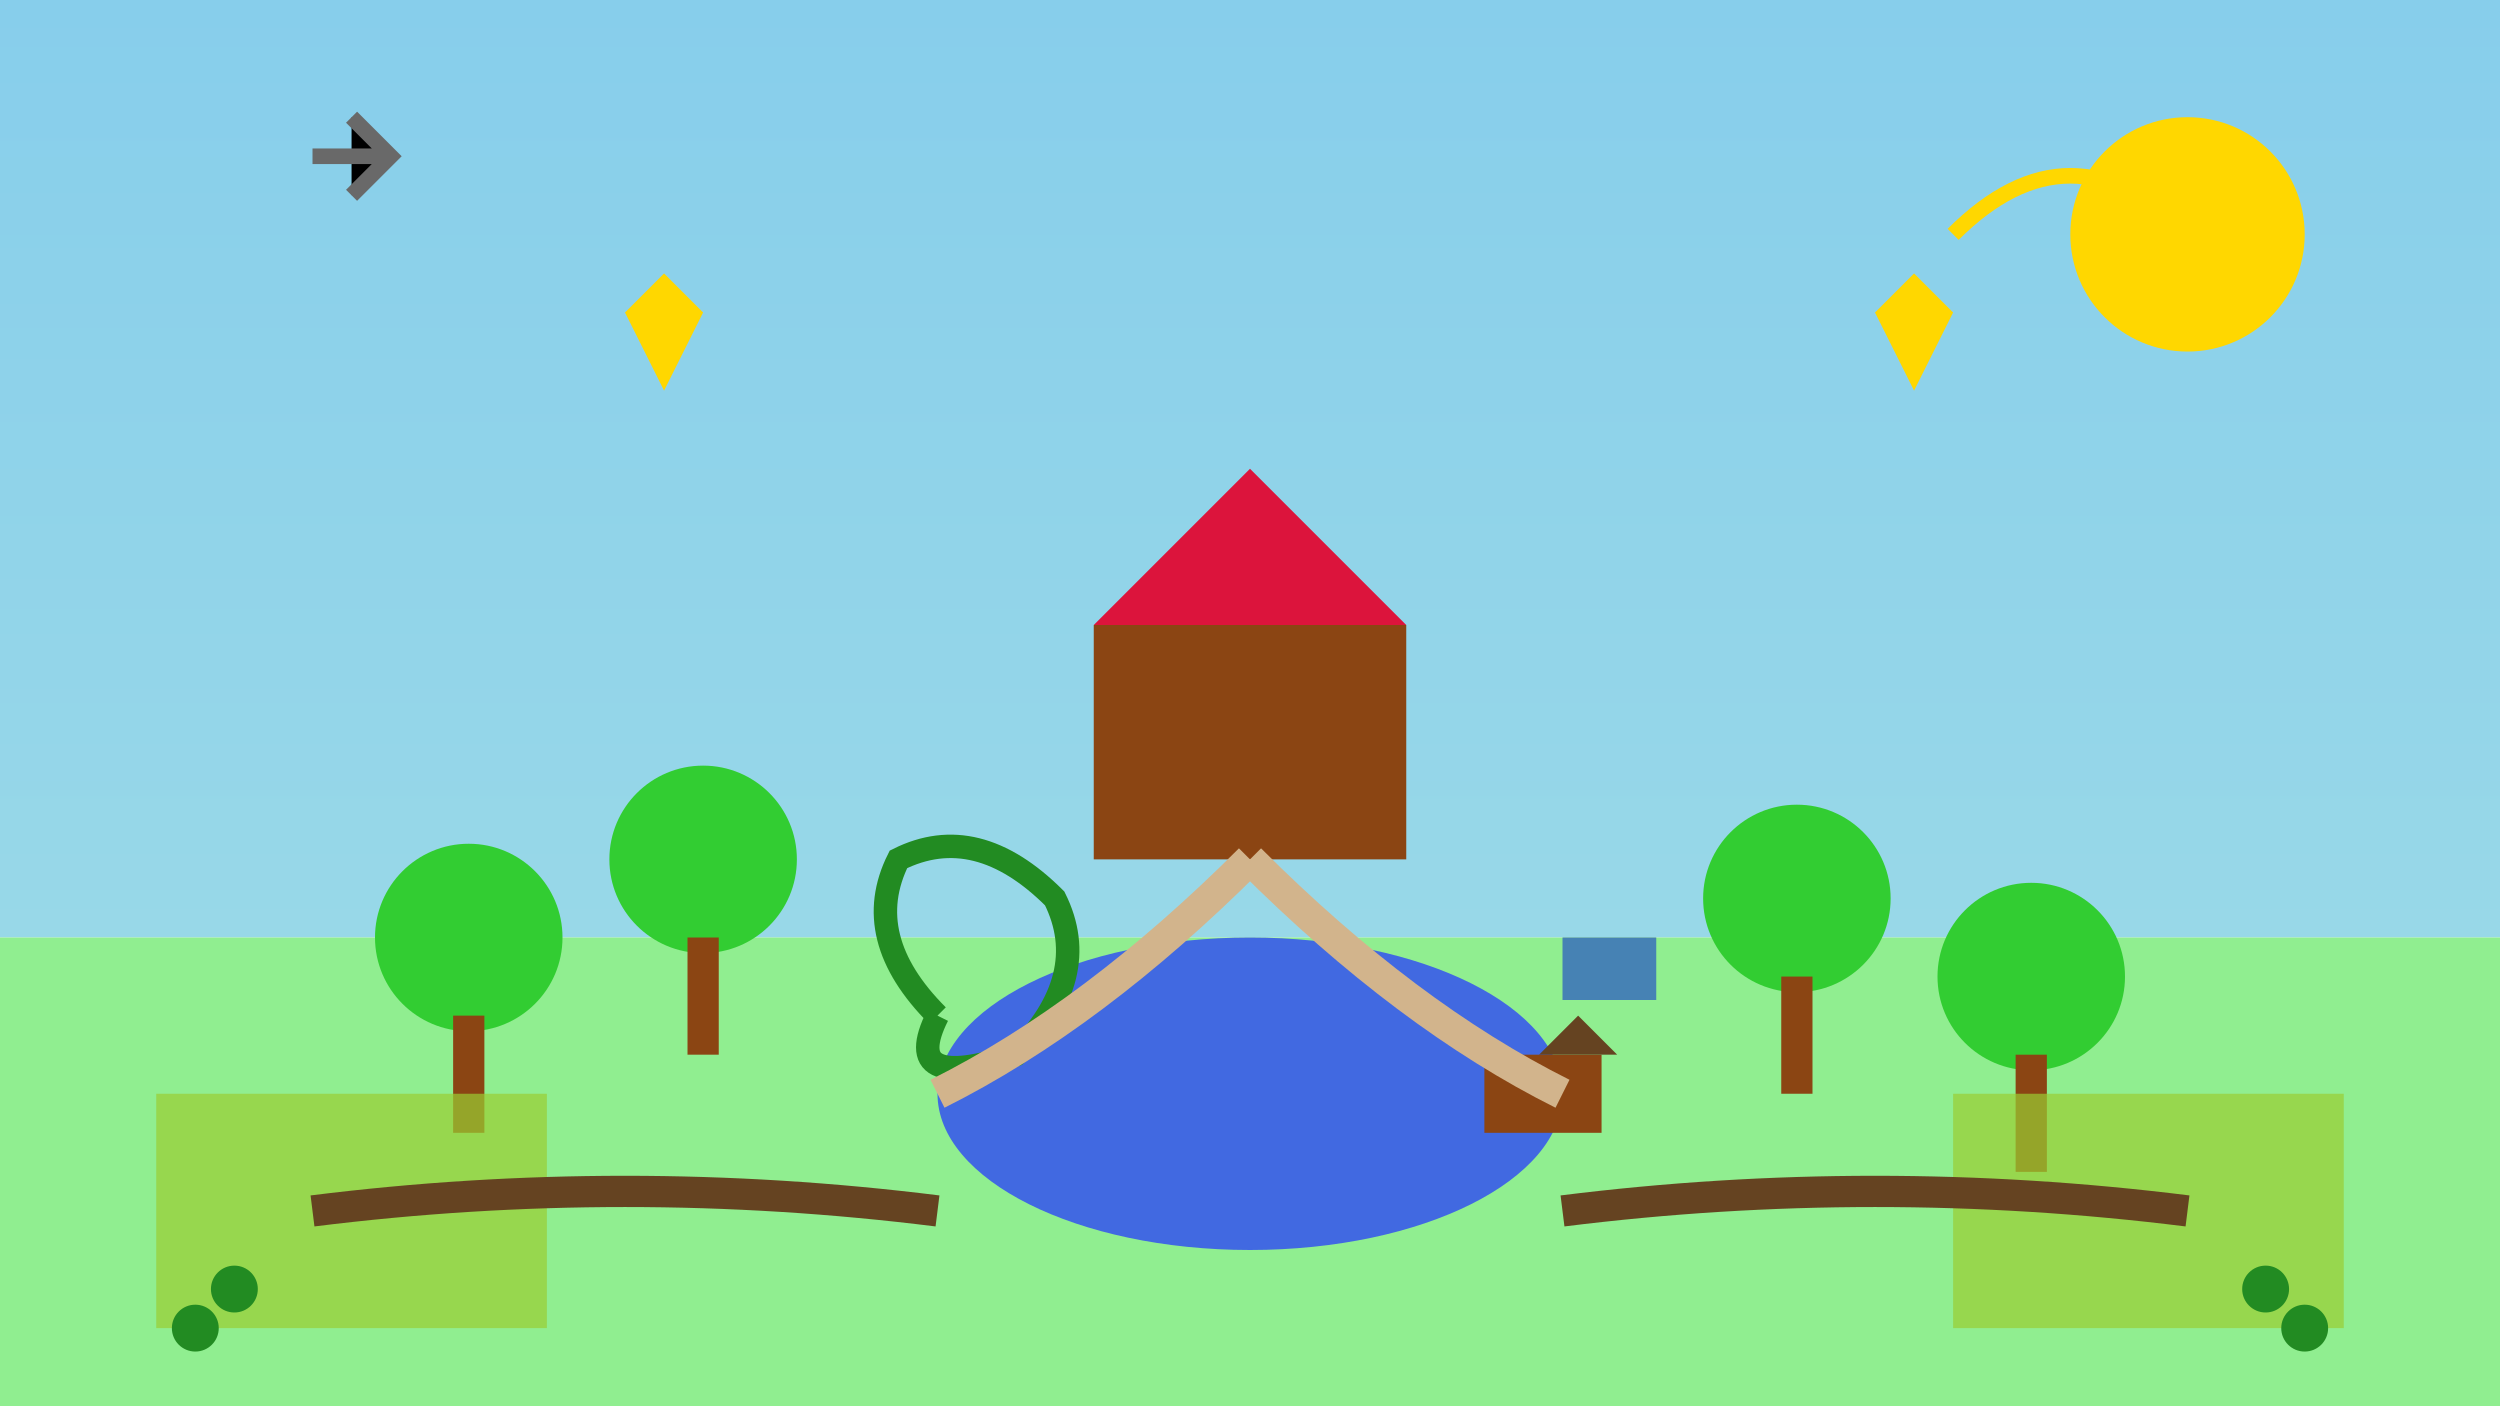 <svg viewBox="0 0 320 180" xmlns="http://www.w3.org/2000/svg">
  <defs>
    <linearGradient id="skyGradient" x1="0%" y1="0%" x2="0%" y2="100%">
      <stop offset="0%" style="stop-color:#87CEEB;stop-opacity:1" />
      <stop offset="100%" style="stop-color:#98D8E8;stop-opacity:1" />
    </linearGradient>
  </defs>
  
  <!-- Sky background -->
  <rect width="320" height="120" fill="url(#skyGradient)"/>
  
  <!-- Ground layers -->
  <rect x="0" y="120" width="320" height="60" fill="#90EE90"/>
  
  <!-- Central pond/water feature -->
  <ellipse cx="160" cy="140" rx="40" ry="20" fill="#4169E1"/>
  
  <!-- Zone 1 - House/center -->
  <rect x="140" y="80" width="40" height="30" fill="#8B4513"/>
  <polygon points="140,80 160,60 180,80" fill="#DC143C"/>
  
  <!-- Zone 2 - Kitchen garden (spiral) -->
  <path d="M120,130 Q110,120 115,110 Q125,105 135,115 Q140,125 130,135 Q115,140 120,130" 
        fill="none" stroke="#228B22" stroke-width="3"/>
  
  <!-- Zone 3 - Orchard trees -->
  <circle cx="60" cy="120" r="12" fill="#32CD32"/>
  <rect x="58" y="130" width="4" height="15" fill="#8B4513"/>
  
  <circle cx="90" cy="110" r="12" fill="#32CD32"/>
  <rect x="88" y="120" width="4" height="15" fill="#8B4513"/>
  
  <circle cx="230" cy="115" r="12" fill="#32CD32"/>
  <rect x="228" y="125" width="4" height="15" fill="#8B4513"/>
  
  <circle cx="260" cy="125" r="12" fill="#32CD32"/>
  <rect x="258" y="135" width="4" height="15" fill="#8B4513"/>
  
  <!-- Zone 4 - Pasture/fields -->
  <rect x="20" y="140" width="50" height="30" fill="#9ACD32" opacity="0.7"/>
  <rect x="250" y="140" width="50" height="30" fill="#9ACD32" opacity="0.7"/>
  
  <!-- Swales and berms -->
  <path d="M40,155 Q80,150 120,155" fill="none" stroke="#654321" stroke-width="4"/>
  <path d="M200,155 Q240,150 280,155" fill="none" stroke="#654321" stroke-width="4"/>
  
  <!-- Compost area -->
  <rect x="190" y="135" width="15" height="10" fill="#8B4513"/>
  <polygon points="197,135 202,130 207,135" fill="#654321"/>
  
  <!-- Rain catchment -->
  <rect x="200" y="120" width="12" height="8" fill="#4682B4"/>
  
  <!-- Pathways -->
  <path d="M160,110 Q140,130 120,140" fill="none" stroke="#D2B48C" stroke-width="4"/>
  <path d="M160,110 Q180,130 200,140" fill="none" stroke="#D2B48C" stroke-width="4"/>
  
  <!-- Wild area markers -->
  <circle cx="25" cy="170" r="3" fill="#228B22"/>
  <circle cx="30" cy="165" r="3" fill="#228B22"/>
  <circle cx="295" cy="170" r="3" fill="#228B22"/>
  <circle cx="290" cy="165" r="3" fill="#228B22"/>
  
  <!-- Design sectors arrows -->
  <polygon points="80,40 85,35 90,40 85,50" fill="#FFD700"/>
  <polygon points="240,40 245,35 250,40 245,50" fill="#FFD700"/>
  
  <!-- Wind direction -->
  <path d="M40,20 L50,20 M45,15 L50,20 L45,25" stroke="#696969" stroke-width="2"/>
  
  <!-- Sun path -->
  <circle cx="280" cy="30" r="15" fill="#FFD700"/>
  <path d="M250,30 Q265,15 280,30" fill="none" stroke="#FFD700" stroke-width="2"/>
</svg>